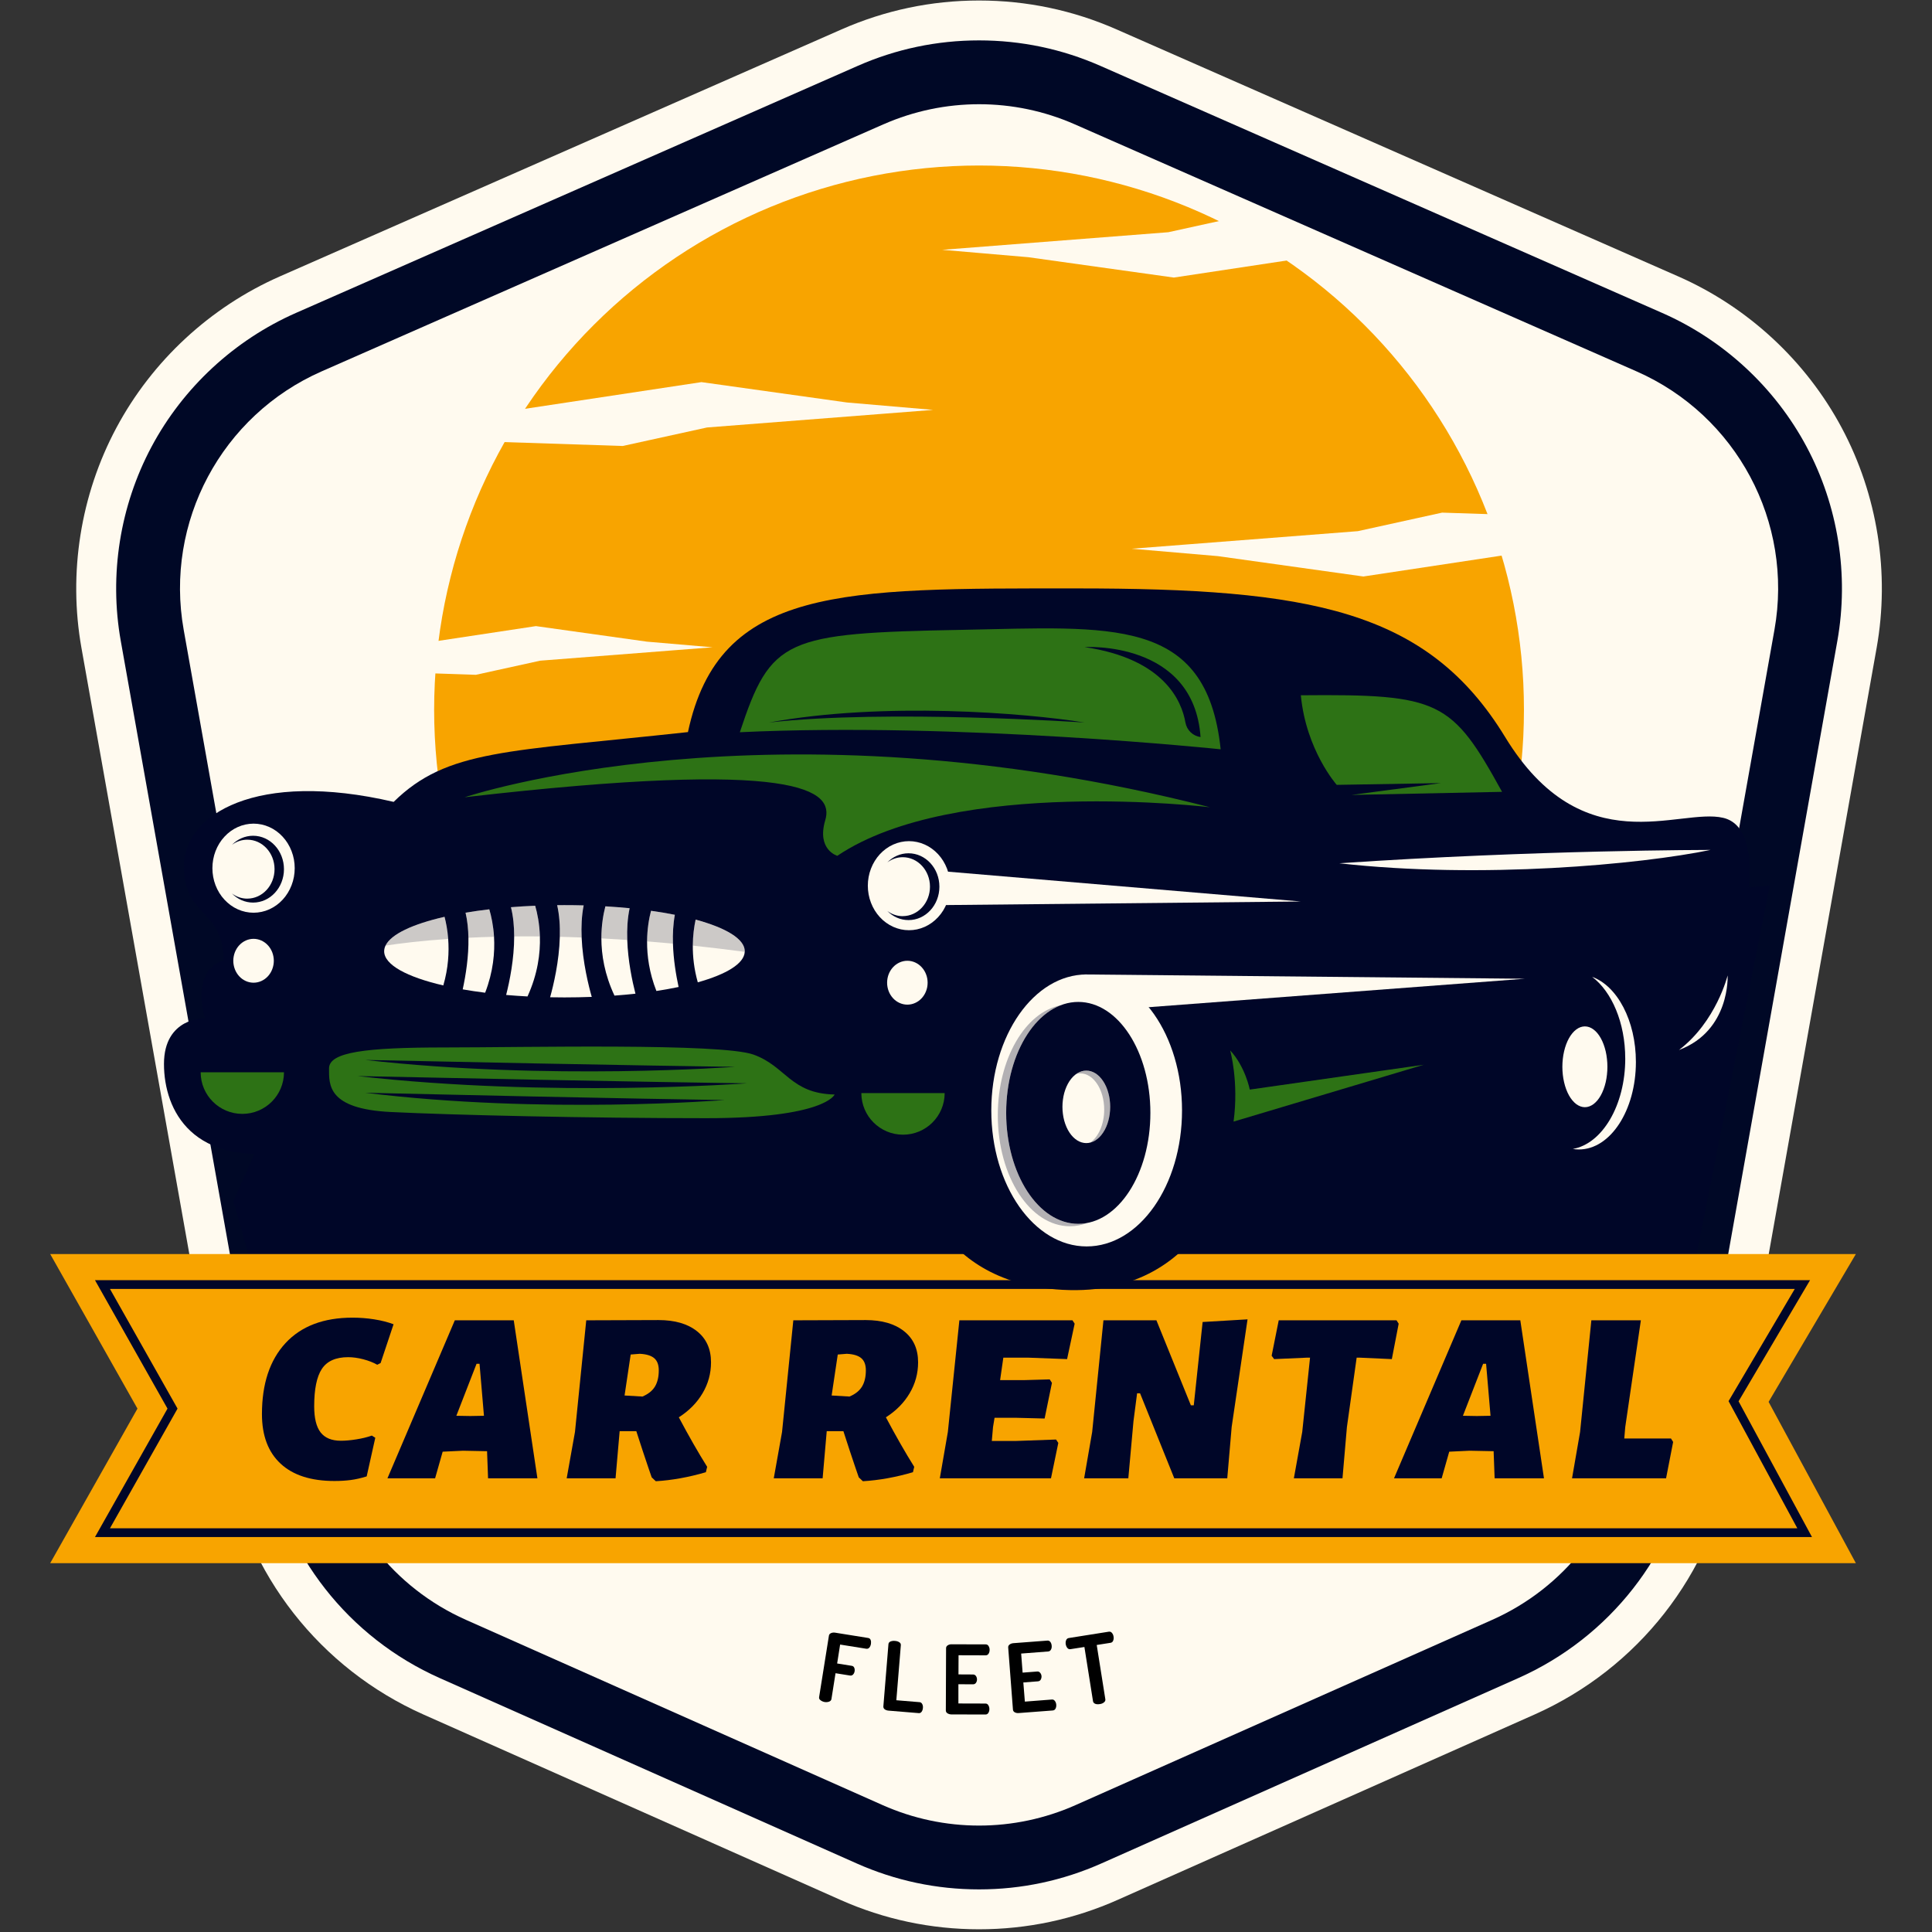<svg xmlns="http://www.w3.org/2000/svg" xmlns:xlink="http://www.w3.org/1999/xlink" width="500" zoomAndPan="magnify" viewBox="0 0 375 375" height="500" preserveAspectRatio="xMidYMid meet" version="1.0"><rect x="0" y="0" width="375" height="375" fill="#333333" stroke="none"/><defs><filter x="0%" y="0%" width="100%" height="100%" id="1f02411186"><feColorMatrix values="0 0 0 0 1 0 0 0 0 1 0 0 0 0 1 0 0 0 1 0" color-interpolation-filters="sRGB"/></filter><g/><clipPath id="1a5ddf6c76"><path d="M 14 0 L 365.27 0 L 365.27 374.574 L 14 374.574 Z M 14 0 " clip-rule="nonzero"/></clipPath><clipPath id="d8e517dbbb"><path d="M 9.742 243 L 361 243 L 361 304 L 9.742 304 Z M 9.742 243 " clip-rule="nonzero"/></clipPath><mask id="1638d2f471"><g filter="url(#1f02411186)"><rect x="-37.5" width="450" fill="#000000" y="-37.5" height="450" fill-opacity="0.3"/></g></mask><clipPath id="5a720d0878"><path d="M 0.559 0.602 L 7.762 0.602 L 7.762 15 L 0.559 15 Z M 0.559 0.602 " clip-rule="nonzero"/></clipPath><clipPath id="091b88b7e1"><rect x="0" width="8" y="0" height="16"/></clipPath><mask id="371c45f185"><g filter="url(#1f02411186)"><rect x="-37.5" width="450" fill="#000000" y="-37.5" height="450" fill-opacity="0.3"/></g></mask><clipPath id="19e2f067bd"><path d="M 0.441 1 L 18.441 1 L 18.441 44.078 L 0.441 44.078 Z M 0.441 1 " clip-rule="nonzero"/></clipPath><clipPath id="d0b8e2da11"><rect x="0" width="19" y="0" height="45"/></clipPath><mask id="8b993dbea8"><g filter="url(#1f02411186)"><rect x="-37.5" width="450" fill="#000000" y="-37.5" height="450" fill-opacity="0.2"/></g></mask><clipPath id="71918453c7"><path d="M 0.641 0.602 L 13 0.602 L 13 6.84 L 0.641 6.84 Z M 0.641 0.602 " clip-rule="nonzero"/></clipPath><clipPath id="958b902e6a"><rect x="0" width="14" y="0" height="7"/></clipPath><mask id="2f373498ce"><g filter="url(#1f02411186)"><rect x="-37.5" width="450" fill="#000000" y="-37.5" height="450" fill-opacity="0.2"/></g></mask><clipPath id="10bec1e030"><path d="M 0 0.16 L 6 0.16 L 6 6.398 L 0 6.398 Z M 0 0.16 " clip-rule="nonzero"/></clipPath><clipPath id="f5e6b13a40"><rect x="0" width="7" y="0" height="7"/></clipPath><mask id="e8cf83ae52"><g filter="url(#1f02411186)"><rect x="-37.5" width="450" fill="#000000" y="-37.5" height="450" fill-opacity="0.2"/></g></mask><clipPath id="723678802c"><path d="M 1 0.68 L 6.879 0.68 L 6.879 7 L 1 7 Z M 1 0.68 " clip-rule="nonzero"/></clipPath><clipPath id="e0754fff65"><rect x="0" width="7" y="0" height="8"/></clipPath><mask id="d369653390"><g filter="url(#1f02411186)"><rect x="-37.5" width="450" fill="#000000" y="-37.5" height="450" fill-opacity="0.2"/></g></mask><clipPath id="5514e9e8af"><path d="M 1 0.441 L 6.52 0.441 L 6.52 7 L 1 7 Z M 1 0.441 " clip-rule="nonzero"/></clipPath><clipPath id="00b764b569"><rect x="0" width="7" y="0" height="8"/></clipPath><mask id="12d80dcae7"><g filter="url(#1f02411186)"><rect x="-37.5" width="450" fill="#000000" y="-37.5" height="450" fill-opacity="0.2"/></g></mask><clipPath id="456a5675dd"><path d="M 0.398 0.68 L 6.398 0.68 L 6.398 7.641 L 0.398 7.641 Z M 0.398 0.68 " clip-rule="nonzero"/></clipPath><clipPath id="f407f94c5e"><rect x="0" width="7" y="0" height="8"/></clipPath><mask id="1e6bee0ec0"><g filter="url(#1f02411186)"><rect x="-37.5" width="450" fill="#000000" y="-37.5" height="450" fill-opacity="0.2"/></g></mask><clipPath id="6b0d930af0"><path d="M 0.281 0.398 L 6 0.398 L 6 7.602 L 0.281 7.602 Z M 0.281 0.398 " clip-rule="nonzero"/></clipPath><clipPath id="86e7b5f24f"><rect x="0" width="7" y="0" height="8"/></clipPath><mask id="0366b3c6ca"><g filter="url(#1f02411186)"><rect x="-37.5" width="450" fill="#000000" y="-37.5" height="450" fill-opacity="0.2"/></g></mask><clipPath id="780fad24e3"><path d="M 0.16 0.078 L 10.719 0.078 L 10.719 6.801 L 0.16 6.801 Z M 0.16 0.078 " clip-rule="nonzero"/></clipPath><clipPath id="d4a4b1c204"><rect x="0" width="11" y="0" height="7"/></clipPath></defs><g clip-path="url(#1a5ddf6c76)"><path fill="#fffaef" d="M 190.031 374.473 C 180.695 374.473 171.637 372.551 163.105 368.758 L 82.227 332.801 C 62.121 323.863 47.816 305.602 43.965 283.957 L 15.809 125.758 C 13.223 111.234 15.629 96.07 22.578 83.055 C 29.527 70.039 40.801 59.598 54.316 53.652 L 163.352 5.703 C 171.812 1.984 180.785 0.098 190.031 0.098 C 199.277 0.098 208.25 1.984 216.711 5.703 L 325.746 53.652 C 339.262 59.594 350.535 70.035 357.484 83.051 C 364.434 96.066 366.84 111.23 364.254 125.754 L 336.094 283.953 C 332.242 305.598 317.938 323.855 297.828 332.797 L 216.949 368.758 C 208.422 372.547 199.363 374.473 190.027 374.473 Z M 190.031 374.473 " fill-opacity="1" fill-rule="nonzero"/></g><path fill="#000826" d="M 190.031 366.73 C 181.789 366.73 173.789 365.035 166.262 361.684 L 85.383 325.727 C 67.629 317.836 55 301.711 51.598 282.602 L 23.441 124.402 C 21.156 111.578 23.285 98.188 29.422 86.695 C 35.559 75.207 45.512 65.988 57.445 60.738 L 166.477 12.789 C 173.945 9.504 181.871 7.84 190.035 7.84 C 198.199 7.84 206.121 9.504 213.594 12.789 L 322.625 60.738 C 334.559 65.984 344.512 75.203 350.648 86.695 C 356.785 98.184 358.91 111.574 356.629 124.398 L 328.469 282.598 C 325.066 301.707 312.438 317.828 294.684 325.723 L 213.805 361.68 C 206.273 365.027 198.277 366.73 190.035 366.73 Z M 190.031 366.73 " fill-opacity="1" fill-rule="nonzero"/><path fill="#fffaef" d="M 171.473 24.129 L 62.441 72.078 C 43 80.625 31.934 101.344 35.652 122.234 L 63.812 280.434 C 66.488 295.469 76.461 308.195 90.43 314.406 L 171.309 350.367 C 183.23 355.668 196.844 355.668 208.766 350.367 L 289.645 314.406 C 303.613 308.195 313.586 295.469 316.262 280.434 L 344.422 122.234 C 348.141 101.344 337.074 80.625 317.637 72.078 L 208.602 24.129 C 196.777 18.93 183.309 18.93 171.484 24.129 Z M 171.473 24.129 " fill-opacity="1" fill-rule="nonzero"/><path fill="#f8a400" d="M 295.797 137.77 C 295.797 139.496 295.754 141.227 295.672 142.953 C 295.586 144.68 295.457 146.402 295.289 148.125 C 295.117 149.844 294.906 151.559 294.652 153.27 C 294.398 154.98 294.102 156.684 293.766 158.379 C 293.426 160.074 293.047 161.762 292.629 163.438 C 292.207 165.113 291.746 166.781 291.242 168.434 C 290.742 170.09 290.199 171.73 289.613 173.359 C 289.031 174.984 288.41 176.598 287.746 178.195 C 287.086 179.793 286.383 181.375 285.645 182.938 C 284.902 184.5 284.125 186.043 283.309 187.566 C 282.492 189.094 281.641 190.598 280.75 192.078 C 279.859 193.562 278.934 195.023 277.973 196.461 C 277.012 197.898 276.016 199.312 274.984 200.699 C 273.953 202.09 272.887 203.449 271.789 204.789 C 270.691 206.125 269.562 207.434 268.398 208.715 C 267.238 209.996 266.043 211.246 264.82 212.469 C 263.594 213.691 262.344 214.883 261.059 216.043 C 259.777 217.207 258.469 218.336 257.129 219.43 C 255.789 220.527 254.426 221.59 253.035 222.621 C 251.645 223.652 250.23 224.645 248.793 225.605 C 247.352 226.566 245.891 227.492 244.406 228.379 C 242.922 229.27 241.414 230.121 239.891 230.938 C 238.363 231.75 236.816 232.527 235.254 233.27 C 233.688 234.008 232.105 234.707 230.508 235.367 C 228.906 236.031 227.293 236.652 225.664 237.234 C 224.035 237.816 222.391 238.359 220.734 238.863 C 219.078 239.363 217.41 239.824 215.73 240.246 C 214.051 240.664 212.363 241.043 210.664 241.379 C 208.969 241.719 207.262 242.012 205.551 242.266 C 203.84 242.52 202.121 242.734 200.398 242.902 C 198.676 243.07 196.949 243.199 195.223 243.285 C 193.492 243.367 191.762 243.41 190.031 243.41 C 188.301 243.41 186.57 243.367 184.844 243.285 C 183.113 243.199 181.387 243.07 179.664 242.902 C 177.941 242.734 176.227 242.52 174.512 242.266 C 172.801 242.012 171.098 241.719 169.398 241.379 C 167.699 241.043 166.012 240.664 164.332 240.246 C 162.652 239.824 160.984 239.363 159.328 238.863 C 157.672 238.359 156.031 237.816 154.402 237.234 C 152.77 236.652 151.156 236.031 149.559 235.367 C 147.957 234.707 146.375 234.008 144.812 233.27 C 143.246 232.527 141.699 231.75 140.176 230.938 C 138.648 230.121 137.141 229.27 135.656 228.379 C 134.172 227.492 132.711 226.566 131.273 225.605 C 129.832 224.645 128.418 223.652 127.027 222.621 C 125.637 221.59 124.273 220.527 122.934 219.43 C 121.598 218.336 120.285 217.207 119.004 216.043 C 117.723 214.883 116.469 213.691 115.246 212.469 C 114.02 211.246 112.828 209.996 111.664 208.715 C 110.504 207.434 109.371 206.125 108.273 204.789 C 107.176 203.449 106.113 202.09 105.082 200.699 C 104.051 199.312 103.055 197.898 102.09 196.461 C 101.129 195.023 100.203 193.562 99.312 192.078 C 98.426 190.598 97.57 189.094 96.754 187.566 C 95.938 186.043 95.16 184.5 94.422 182.938 C 93.68 181.375 92.98 179.793 92.316 178.195 C 91.656 176.598 91.031 174.984 90.449 173.359 C 89.867 171.73 89.324 170.09 88.82 168.434 C 88.316 166.781 87.855 165.113 87.438 163.438 C 87.016 161.762 86.637 160.074 86.297 158.379 C 85.961 156.684 85.664 154.98 85.41 153.27 C 85.156 151.559 84.945 149.844 84.777 148.125 C 84.605 146.402 84.48 144.68 84.395 142.953 C 84.309 141.227 84.266 139.496 84.266 137.77 C 84.266 136.039 84.309 134.312 84.395 132.586 C 84.48 130.859 84.605 129.133 84.777 127.414 C 84.945 125.691 85.156 123.977 85.41 122.27 C 85.664 120.559 85.961 118.855 86.297 117.16 C 86.637 115.465 87.016 113.777 87.438 112.102 C 87.855 110.422 88.316 108.758 88.82 107.102 C 89.324 105.449 89.867 103.809 90.449 102.18 C 91.031 100.551 91.656 98.938 92.316 97.34 C 92.98 95.742 93.68 94.164 94.422 92.602 C 95.16 91.039 95.938 89.492 96.754 87.969 C 97.57 86.445 98.426 84.941 99.312 83.457 C 100.203 81.977 101.129 80.516 102.09 79.078 C 103.055 77.641 104.051 76.227 105.082 74.836 C 106.113 73.449 107.176 72.086 108.273 70.75 C 109.371 69.414 110.504 68.105 111.664 66.824 C 112.828 65.543 114.02 64.289 115.246 63.07 C 116.469 61.848 117.723 60.652 119.004 59.492 C 120.285 58.332 121.598 57.203 122.934 56.105 C 124.273 55.008 125.637 53.945 127.027 52.918 C 128.418 51.887 129.832 50.891 131.273 49.93 C 132.711 48.969 134.172 48.047 135.656 47.156 C 137.141 46.266 138.648 45.414 140.176 44.602 C 141.699 43.785 143.246 43.008 144.812 42.27 C 146.375 41.531 147.957 40.828 149.559 40.168 C 151.156 39.508 152.77 38.883 154.402 38.301 C 156.031 37.719 157.672 37.176 159.328 36.676 C 160.984 36.172 162.652 35.711 164.332 35.293 C 166.012 34.871 167.699 34.492 169.398 34.156 C 171.098 33.82 172.801 33.523 174.512 33.27 C 176.227 33.016 177.941 32.805 179.664 32.637 C 181.387 32.465 183.113 32.34 184.844 32.254 C 186.57 32.168 188.301 32.125 190.031 32.125 C 191.762 32.125 193.492 32.168 195.223 32.254 C 196.949 32.34 198.676 32.465 200.398 32.637 C 202.121 32.805 203.84 33.016 205.551 33.27 C 207.262 33.523 208.969 33.82 210.664 34.156 C 212.363 34.492 214.051 34.871 215.73 35.293 C 217.41 35.711 219.078 36.172 220.734 36.676 C 222.391 37.176 224.035 37.719 225.664 38.301 C 227.293 38.883 228.906 39.508 230.508 40.168 C 232.105 40.828 233.688 41.531 235.254 42.27 C 236.816 43.008 238.363 43.785 239.891 44.602 C 241.414 45.414 242.922 46.266 244.406 47.156 C 245.891 48.047 247.352 48.969 248.793 49.93 C 250.23 50.891 251.645 51.887 253.035 52.918 C 254.426 53.945 255.789 55.008 257.129 56.105 C 258.469 57.203 259.777 58.332 261.059 59.492 C 262.344 60.652 263.594 61.848 264.82 63.07 C 266.043 64.289 267.238 65.543 268.398 66.824 C 269.562 68.105 270.691 69.414 271.789 70.75 C 272.887 72.086 273.953 73.449 274.984 74.836 C 276.016 76.227 277.012 77.641 277.973 79.078 C 278.934 80.516 279.859 81.977 280.75 83.457 C 281.641 84.941 282.492 86.445 283.309 87.969 C 284.125 89.492 284.902 91.039 285.645 92.602 C 286.383 94.164 287.086 95.742 287.746 97.34 C 288.41 98.938 289.031 100.551 289.613 102.18 C 290.199 103.809 290.742 105.449 291.242 107.102 C 291.746 108.758 292.207 110.422 292.629 112.102 C 293.047 113.777 293.426 115.465 293.766 117.16 C 294.102 118.855 294.398 120.559 294.652 122.27 C 294.906 123.977 295.117 125.691 295.289 127.414 C 295.457 129.133 295.586 130.859 295.672 132.586 C 295.754 134.312 295.797 136.039 295.797 137.77 Z M 295.797 137.77 " fill-opacity="1" fill-rule="nonzero"/><path fill="#fffaef" d="M 95.137 80.371 L 136.152 74.168 L 164.395 78.121 L 181.121 79.559 L 137.234 82.973 L 120.867 86.566 L 88.133 85.488 Z M 95.137 80.371 " fill-opacity="1" fill-rule="nonzero"/><path fill="#fffaef" d="M 72.75 126.258 L 104.023 121.527 L 125.555 124.543 L 138.309 125.637 L 104.844 128.238 L 92.367 130.98 L 67.41 130.16 Z M 72.75 126.258 " fill-opacity="1" fill-rule="nonzero"/><path fill="#fffaef" d="M 305.645 105.699 L 264.629 111.898 L 236.391 107.945 L 219.664 106.508 L 263.547 103.098 L 279.914 99.5 L 312.652 100.582 Z M 305.645 105.699 " fill-opacity="1" fill-rule="nonzero"/><path fill="#fffaef" d="M 258.898 49.184 L 227.844 53.875 L 199.605 49.926 L 182.879 48.488 L 226.762 45.074 L 243.129 41.48 Z M 258.898 49.184 " fill-opacity="1" fill-rule="nonzero"/><path fill="#fffaef" d="M 79 174.027 C 79 174.027 103.289 163.414 141.996 174.027 C 119.988 165.121 94.848 165.309 79 174.027 Z M 79 174.027 " fill-opacity="1" fill-rule="nonzero"/><path fill="#000628" d="M 61.648 196.566 L 45.281 233.16 L 55.121 267.551 L 325.883 260.75 L 343.504 171.91 Z M 61.648 196.566 " fill-opacity="1" fill-rule="nonzero"/><g clip-path="url(#d8e517dbbb)"><path fill="#f8a400" d="M 360.223 303.41 L 9.742 303.41 L 26.68 273.41 L 9.742 243.41 L 360.223 243.41 L 343.285 272.102 Z M 360.223 303.41 " fill-opacity="1" fill-rule="nonzero"/></g><path fill="#000628" d="M 351.703 298.336 L 18.438 298.336 L 32.512 273.41 L 18.438 248.484 L 351.328 248.484 L 337.453 271.992 Z M 21.34 296.645 L 348.863 296.645 L 335.512 271.957 L 348.367 250.176 L 21.34 250.176 L 34.461 273.41 Z M 21.34 296.645 " fill-opacity="1" fill-rule="nonzero"/><path fill="#000628" d="M 321.984 206.816 C 323.051 208.609 325.301 209.309 327.145 208.328 C 332.48 205.488 341.039 198.539 338.973 183.715 L 338.258 179.535 C 338.258 179.535 343.051 160.781 334.48 158.742 C 325.91 156.703 307.238 167.812 292.137 143.047 C 277.035 118.281 254.156 114.211 208.84 114.211 C 163.523 114.211 139.594 113.73 133.531 142.098 C 98.43 145.926 86.781 145.445 76.41 155.645 C 49.766 149.43 35.703 158.086 35.703 168.109 C 35.703 178.129 43.387 176.414 43.387 186.434 C 36.879 188.418 39.77 197.625 39.77 197.625 C 39.77 197.625 31.828 197.422 31.828 206.516 C 31.828 215.613 37.473 226.566 56.324 223.426 C 58.188 234.25 64.699 238.816 84.008 238.004 C 102.551 237.227 107.477 226.211 107.477 226.211 L 177.559 226.477 C 177.559 226.477 180.047 248.93 206.211 250.352 C 235.633 251.957 239.812 222.902 239.812 222.902 L 291.691 214.324 C 291.691 214.324 293.984 226.348 304.926 226.113 C 316.609 225.871 319.953 212.895 319.836 204.434 C 320.797 205.133 321.484 205.98 321.977 206.805 Z M 321.984 206.816 " fill-opacity="1" fill-rule="nonzero"/><path fill="#fffaef" d="M 215.484 214.836 C 215.484 215.301 215.453 215.758 215.395 216.211 C 215.336 216.664 215.246 217.102 215.129 217.531 C 215.016 217.957 214.871 218.363 214.703 218.746 C 214.535 219.133 214.34 219.488 214.125 219.812 C 213.91 220.141 213.676 220.434 213.426 220.688 C 213.172 220.945 212.906 221.16 212.625 221.34 C 212.344 221.516 212.055 221.648 211.754 221.738 C 211.457 221.828 211.156 221.875 210.852 221.875 C 210.547 221.875 210.246 221.828 209.945 221.738 C 209.648 221.648 209.359 221.516 209.078 221.34 C 208.797 221.16 208.531 220.945 208.277 220.688 C 208.023 220.434 207.789 220.141 207.574 219.812 C 207.359 219.488 207.168 219.133 207 218.746 C 206.832 218.363 206.688 217.957 206.57 217.531 C 206.453 217.102 206.367 216.664 206.309 216.211 C 206.25 215.758 206.219 215.301 206.219 214.836 C 206.219 214.375 206.25 213.918 206.309 213.465 C 206.367 213.012 206.453 212.57 206.57 212.145 C 206.688 211.715 206.832 211.312 207 210.926 C 207.168 210.543 207.359 210.188 207.574 209.859 C 207.789 209.535 208.023 209.242 208.277 208.984 C 208.531 208.727 208.797 208.512 209.078 208.336 C 209.359 208.156 209.648 208.023 209.945 207.934 C 210.246 207.844 210.547 207.801 210.852 207.801 C 211.156 207.801 211.457 207.844 211.754 207.934 C 212.055 208.023 212.344 208.156 212.625 208.336 C 212.906 208.512 213.172 208.727 213.426 208.984 C 213.676 209.242 213.91 209.535 214.125 209.859 C 214.34 210.188 214.535 210.543 214.703 210.926 C 214.871 211.312 215.016 211.715 215.129 212.145 C 215.246 212.57 215.336 213.012 215.395 213.465 C 215.453 213.918 215.484 214.375 215.484 214.836 Z M 215.484 214.836 " fill-opacity="1" fill-rule="nonzero"/><g mask="url(#1638d2f471)"><g transform="matrix(1, 0, 0, 1, 208, 207)"><g clip-path="url(#091b88b7e1)"><g clip-path="url(#5a720d0878)"><path fill="#000628" d="M 2.852 0.801 C 2.16 0.801 1.508 1.031 0.918 1.441 C 1.168 1.379 1.426 1.344 1.691 1.344 C 4.25 1.344 6.324 4.492 6.324 8.383 C 6.324 11.219 5.215 13.66 3.625 14.777 C 5.816 14.219 7.484 11.324 7.484 7.84 C 7.484 3.953 5.41 0.801 2.855 0.801 Z M 2.852 0.801 " fill-opacity="1" fill-rule="nonzero"/></g></g></g></g><path fill="#fffaef" d="M 192.41 215.535 C 192.41 230.113 200.695 241.93 210.918 241.93 C 221.141 241.93 229.43 230.113 229.43 215.535 C 229.43 200.957 221.145 189.141 210.918 189.141 C 200.695 189.141 192.41 200.957 192.41 215.535 Z M 195.297 216.008 C 195.297 204.109 201.562 194.473 209.293 194.473 C 217.023 194.473 223.289 204.113 223.289 216.008 C 223.289 227.902 217.023 237.543 209.293 237.543 C 201.562 237.543 195.297 227.898 195.297 216.008 Z M 195.297 216.008 " fill-opacity="1" fill-rule="nonzero"/><g mask="url(#371c45f185)"><g transform="matrix(1, 0, 0, 1, 193, 194)"><g clip-path="url(#d0b8e2da11)"><g clip-path="url(#19e2f067bd)"><path fill="#000628" d="M 12.859 1.125 C 5.984 2.488 0.672 11.527 0.672 22.477 C 0.672 34.375 6.938 44.016 14.668 44.016 C 15.852 44.016 17 43.785 18.098 43.359 C 17.508 43.477 16.906 43.547 16.293 43.547 C 8.562 43.547 2.297 33.902 2.297 22.008 C 2.297 11.938 6.789 3.48 12.859 1.129 Z M 12.859 1.125 " fill-opacity="1" fill-rule="nonzero"/></g></g></g></g><path fill="#2d7215" d="M 238.77 203.871 C 238.77 203.871 240.484 209.918 239.434 217.703 L 276.34 206.668 L 242.582 211.488 C 242.582 211.488 241.715 207.039 238.77 203.875 Z M 238.77 203.871 " fill-opacity="1" fill-rule="nonzero"/><path fill="#fffaef" d="M 180.051 190.742 C 180.051 191.023 180.023 191.301 179.977 191.574 C 179.926 191.848 179.852 192.113 179.75 192.371 C 179.652 192.629 179.531 192.875 179.387 193.109 C 179.242 193.34 179.082 193.555 178.898 193.754 C 178.715 193.953 178.516 194.129 178.301 194.285 C 178.086 194.438 177.859 194.57 177.621 194.676 C 177.383 194.785 177.137 194.863 176.887 194.918 C 176.633 194.973 176.375 195 176.117 195 C 175.859 195 175.605 194.973 175.352 194.918 C 175.098 194.863 174.852 194.785 174.613 194.676 C 174.375 194.57 174.148 194.438 173.934 194.285 C 173.719 194.129 173.52 193.953 173.336 193.754 C 173.156 193.555 172.992 193.34 172.848 193.109 C 172.703 192.875 172.582 192.629 172.484 192.371 C 172.387 192.113 172.312 191.848 172.262 191.574 C 172.211 191.301 172.188 191.023 172.188 190.742 C 172.188 190.465 172.211 190.188 172.262 189.914 C 172.312 189.637 172.387 189.371 172.484 189.113 C 172.582 188.855 172.703 188.609 172.848 188.379 C 172.992 188.145 173.156 187.93 173.336 187.734 C 173.52 187.535 173.719 187.359 173.934 187.203 C 174.148 187.047 174.375 186.918 174.613 186.809 C 174.852 186.703 175.098 186.621 175.352 186.566 C 175.605 186.512 175.859 186.484 176.117 186.484 C 176.375 186.484 176.633 186.512 176.887 186.566 C 177.137 186.621 177.383 186.703 177.621 186.809 C 177.859 186.918 178.086 187.047 178.301 187.203 C 178.516 187.359 178.715 187.535 178.898 187.734 C 179.082 187.93 179.242 188.145 179.387 188.379 C 179.531 188.609 179.652 188.855 179.75 189.113 C 179.852 189.371 179.926 189.637 179.977 189.914 C 180.023 190.188 180.051 190.465 180.051 190.742 Z M 180.051 190.742 " fill-opacity="1" fill-rule="nonzero"/><path fill="#fffaef" d="M 53.148 186.484 C 53.148 186.766 53.121 187.043 53.07 187.316 C 53.02 187.59 52.945 187.855 52.848 188.113 C 52.75 188.375 52.629 188.617 52.484 188.852 C 52.34 189.082 52.18 189.297 51.996 189.496 C 51.812 189.695 51.613 189.871 51.398 190.027 C 51.184 190.18 50.957 190.312 50.719 190.418 C 50.48 190.527 50.234 190.605 49.98 190.66 C 49.73 190.715 49.473 190.742 49.215 190.742 C 48.957 190.742 48.699 190.715 48.449 190.66 C 48.195 190.605 47.949 190.527 47.711 190.418 C 47.473 190.312 47.246 190.18 47.031 190.027 C 46.816 189.871 46.617 189.695 46.434 189.496 C 46.25 189.297 46.09 189.082 45.945 188.852 C 45.801 188.617 45.68 188.375 45.582 188.113 C 45.484 187.855 45.41 187.59 45.359 187.316 C 45.309 187.043 45.281 186.766 45.281 186.484 C 45.281 186.207 45.309 185.93 45.359 185.656 C 45.41 185.379 45.484 185.113 45.582 184.855 C 45.68 184.598 45.801 184.352 45.945 184.121 C 46.09 183.887 46.25 183.672 46.434 183.477 C 46.617 183.277 46.816 183.102 47.031 182.945 C 47.246 182.789 47.473 182.66 47.711 182.551 C 47.949 182.445 48.195 182.363 48.449 182.309 C 48.699 182.254 48.957 182.227 49.215 182.227 C 49.473 182.227 49.73 182.254 49.98 182.309 C 50.234 182.363 50.48 182.445 50.719 182.551 C 50.957 182.66 51.184 182.789 51.398 182.945 C 51.613 183.102 51.812 183.277 51.996 183.477 C 52.18 183.672 52.34 183.887 52.484 184.121 C 52.629 184.352 52.75 184.598 52.848 184.855 C 52.945 185.113 53.02 185.379 53.07 185.656 C 53.121 185.93 53.148 186.207 53.148 186.484 Z M 53.148 186.484 " fill-opacity="1" fill-rule="nonzero"/><path fill="#fffaef" d="M 184.422 171.91 C 184.422 172.48 184.371 173.039 184.27 173.598 C 184.168 174.156 184.016 174.695 183.816 175.219 C 183.613 175.742 183.367 176.242 183.078 176.715 C 182.785 177.188 182.453 177.621 182.082 178.023 C 181.711 178.426 181.309 178.785 180.871 179.098 C 180.438 179.414 179.977 179.68 179.492 179.898 C 179.008 180.113 178.508 180.277 177.992 180.391 C 177.477 180.5 176.957 180.555 176.434 180.555 C 175.91 180.555 175.391 180.5 174.875 180.391 C 174.359 180.277 173.863 180.113 173.375 179.898 C 172.891 179.68 172.434 179.414 171.996 179.098 C 171.559 178.785 171.156 178.426 170.785 178.023 C 170.414 177.621 170.082 177.188 169.793 176.715 C 169.5 176.242 169.254 175.742 169.055 175.219 C 168.852 174.695 168.699 174.156 168.598 173.598 C 168.496 173.039 168.445 172.48 168.445 171.91 C 168.445 171.344 168.496 170.781 168.598 170.223 C 168.699 169.668 168.852 169.129 169.055 168.602 C 169.254 168.078 169.5 167.582 169.793 167.109 C 170.082 166.637 170.414 166.199 170.785 165.797 C 171.156 165.398 171.559 165.039 171.996 164.723 C 172.434 164.406 172.891 164.141 173.375 163.926 C 173.863 163.707 174.359 163.543 174.875 163.434 C 175.391 163.32 175.91 163.266 176.434 163.266 C 176.957 163.266 177.477 163.32 177.992 163.434 C 178.508 163.543 179.008 163.707 179.492 163.926 C 179.977 164.141 180.438 164.406 180.871 164.723 C 181.309 165.039 181.711 165.398 182.082 165.797 C 182.453 166.199 182.785 166.637 183.078 167.109 C 183.367 167.582 183.613 168.078 183.816 168.602 C 184.016 169.129 184.168 169.668 184.27 170.223 C 184.371 170.781 184.422 171.344 184.422 171.91 Z M 184.422 171.91 " fill-opacity="1" fill-rule="nonzero"/><path fill="#000628" d="M 175.223 177.82 C 178.141 177.82 180.508 175.262 180.508 172.102 C 180.508 168.945 178.141 166.383 175.223 166.383 C 174.109 166.383 173.082 166.758 172.23 167.391 C 173.305 166.293 174.75 165.621 176.344 165.621 C 179.652 165.621 182.336 168.523 182.336 172.105 C 182.336 175.688 179.656 178.59 176.344 178.59 C 174.75 178.59 173.305 177.918 172.23 176.82 C 173.082 177.453 174.109 177.828 175.223 177.828 Z M 175.223 177.82 " fill-opacity="1" fill-rule="nonzero"/><path fill="#fffaef" d="M 57.203 168.512 C 57.203 169.082 57.152 169.645 57.051 170.199 C 56.949 170.758 56.797 171.297 56.594 171.82 C 56.395 172.348 56.148 172.844 55.855 173.316 C 55.566 173.789 55.234 174.227 54.863 174.625 C 54.492 175.027 54.09 175.387 53.652 175.703 C 53.219 176.016 52.758 176.281 52.273 176.5 C 51.789 176.719 51.289 176.883 50.773 176.992 C 50.258 177.102 49.738 177.16 49.215 177.16 C 48.691 177.16 48.172 177.102 47.656 176.992 C 47.141 176.883 46.641 176.719 46.156 176.5 C 45.672 176.281 45.211 176.016 44.777 175.703 C 44.34 175.387 43.938 175.027 43.566 174.625 C 43.195 174.227 42.863 173.789 42.57 173.316 C 42.281 172.844 42.035 172.348 41.832 171.82 C 41.633 171.297 41.48 170.758 41.379 170.199 C 41.277 169.645 41.227 169.082 41.227 168.512 C 41.227 167.945 41.277 167.383 41.379 166.828 C 41.48 166.27 41.633 165.73 41.832 165.207 C 42.035 164.68 42.281 164.184 42.57 163.711 C 42.863 163.238 43.195 162.801 43.566 162.402 C 43.938 162 44.34 161.641 44.777 161.324 C 45.211 161.012 45.672 160.742 46.156 160.527 C 46.641 160.309 47.141 160.145 47.656 160.035 C 48.172 159.926 48.691 159.867 49.215 159.867 C 49.738 159.867 50.258 159.926 50.773 160.035 C 51.289 160.145 51.789 160.309 52.273 160.527 C 52.758 160.742 53.219 161.012 53.652 161.324 C 54.09 161.641 54.492 162 54.863 162.402 C 55.234 162.801 55.566 163.238 55.855 163.711 C 56.148 164.184 56.395 164.68 56.594 165.207 C 56.797 165.73 56.949 166.27 57.051 166.828 C 57.152 167.383 57.203 167.945 57.203 168.512 Z M 57.203 168.512 " fill-opacity="1" fill-rule="nonzero"/><path fill="#000628" d="M 48.004 174.422 C 50.922 174.422 53.289 171.859 53.289 168.703 C 53.289 165.543 50.922 162.984 48.004 162.984 C 46.891 162.984 45.859 163.355 45.012 163.992 C 46.086 162.895 47.531 162.219 49.125 162.219 C 52.434 162.219 55.117 165.125 55.117 168.707 C 55.117 172.285 52.438 175.191 49.125 175.191 C 47.531 175.191 46.086 174.516 45.012 173.418 C 45.859 174.055 46.891 174.426 48.004 174.426 Z M 48.004 174.422 " fill-opacity="1" fill-rule="nonzero"/><path fill="#fffaef" d="M 311.996 207.062 C 311.996 207.578 311.969 208.086 311.91 208.594 C 311.855 209.098 311.773 209.59 311.664 210.062 C 311.551 210.539 311.418 210.992 311.258 211.418 C 311.098 211.848 310.918 212.242 310.715 212.609 C 310.512 212.973 310.293 213.297 310.055 213.582 C 309.812 213.867 309.562 214.109 309.297 214.309 C 309.031 214.504 308.758 214.652 308.477 214.754 C 308.195 214.855 307.914 214.906 307.625 214.906 C 307.34 214.906 307.055 214.855 306.773 214.754 C 306.492 214.652 306.219 214.504 305.953 214.309 C 305.688 214.109 305.438 213.867 305.199 213.582 C 304.961 213.297 304.738 212.973 304.535 212.609 C 304.332 212.242 304.152 211.848 303.992 211.418 C 303.832 210.992 303.699 210.539 303.59 210.062 C 303.477 209.59 303.395 209.098 303.34 208.594 C 303.285 208.086 303.254 207.578 303.254 207.062 C 303.254 206.547 303.285 206.039 303.34 205.535 C 303.395 205.027 303.477 204.539 303.59 204.062 C 303.699 203.586 303.832 203.137 303.992 202.707 C 304.152 202.277 304.332 201.883 304.535 201.52 C 304.738 201.156 304.961 200.828 305.199 200.543 C 305.438 200.258 305.688 200.016 305.953 199.82 C 306.219 199.621 306.492 199.473 306.773 199.371 C 307.055 199.273 307.34 199.223 307.625 199.223 C 307.914 199.223 308.195 199.273 308.477 199.371 C 308.758 199.473 309.031 199.621 309.297 199.82 C 309.562 200.016 309.816 200.258 310.055 200.543 C 310.293 200.828 310.512 201.156 310.715 201.52 C 310.918 201.883 311.098 202.277 311.258 202.707 C 311.418 203.137 311.551 203.586 311.664 204.062 C 311.773 204.539 311.855 205.027 311.91 205.535 C 311.969 206.039 311.996 206.547 311.996 207.062 Z M 311.996 207.062 " fill-opacity="1" fill-rule="nonzero"/><path fill="#fffaef" d="M 315.457 205.457 C 315.457 198.5 312.84 192.484 309.035 189.605 C 313.902 191.379 317.527 198.102 317.527 206.129 C 317.527 215.504 312.578 223.109 306.473 223.109 C 306.07 223.109 305.668 223.074 305.277 223.012 C 311.008 222.008 315.461 214.535 315.461 205.461 Z M 315.457 205.457 " fill-opacity="1" fill-rule="nonzero"/><path fill="#2d7215" d="M 161.996 212.449 C 161.996 212.449 160.199 217.039 137.082 217.039 C 113.965 217.039 88.18 216.441 75.855 215.84 C 63.531 215.238 63.867 210.531 63.867 207.375 C 63.867 204.211 70.918 203.309 86.371 203.309 C 101.828 203.309 139.926 202.43 146.258 204.699 C 152.59 206.969 153.379 212.25 161.996 212.445 Z M 161.996 212.449 " fill-opacity="1" fill-rule="nonzero"/><path fill="#2d7215" d="M 183.359 212.168 C 183.359 216.629 179.738 220.242 175.273 220.242 C 170.809 220.242 167.188 216.629 167.188 212.168 L 183.363 212.168 Z M 183.359 212.168 " fill-opacity="1" fill-rule="nonzero"/><path fill="#2d7215" d="M 55.121 208.129 C 55.121 212.59 51.5 216.203 47.035 216.203 C 42.57 216.203 38.949 212.59 38.949 208.129 Z M 55.121 208.129 " fill-opacity="1" fill-rule="nonzero"/><path fill="#2d7215" d="M 234.84 156.684 C 234.84 156.684 185.387 150.707 162.52 166.113 C 162.52 166.113 158.477 164.945 160.18 159.207 C 161.883 153.473 155.605 147.203 90.188 154.746 C 90.188 154.746 149.309 134.82 234.844 156.684 Z M 234.84 156.684 " fill-opacity="1" fill-rule="nonzero"/><path fill="#2d7215" d="M 236.93 145.438 C 236.93 145.438 186.121 140.113 143.602 142.125 C 149.641 123.906 152.297 122.902 186.594 122.254 C 215.723 121.703 234.203 119.531 236.93 145.438 Z M 236.93 145.438 " fill-opacity="1" fill-rule="nonzero"/><path fill="#000628" d="M 233.027 143.055 L 232.992 143.051 C 231.516 142.848 230.348 141.703 230.09 140.234 C 229.367 136.078 225.961 127.867 210.516 125.598 C 210.516 125.598 231.699 124.234 233.027 143.055 Z M 233.027 143.055 " fill-opacity="1" fill-rule="nonzero"/><path fill="#2d7215" d="M 291.555 153.695 L 262.344 154.293 L 279.664 152 L 259.457 152.34 C 259.457 152.34 253.512 145.641 252.492 134.953 C 279.496 134.699 281.789 135.973 291.551 153.699 Z M 291.555 153.695 " fill-opacity="1" fill-rule="nonzero"/><path fill="#fffaef" d="M 252.496 174.98 L 182.34 175.684 L 182.902 169.098 Z M 252.496 174.98 " fill-opacity="1" fill-rule="nonzero"/><path fill="#fffaef" d="M 86.047 191.273 C 78.992 189.637 74.566 187.273 74.566 184.641 C 74.566 184.27 74.656 183.902 74.828 183.543 C 75.883 181.328 80.102 179.363 86.285 177.953 C 86.586 179.102 86.867 180.555 86.992 182.246 C 87.184 184.793 87.031 187.883 86.047 191.27 Z M 86.047 191.273 " fill-opacity="1" fill-rule="nonzero"/><path fill="#fffaef" d="M 94.168 192.688 C 92.652 192.496 91.195 192.277 89.812 192.035 C 90.41 189.273 90.992 185.621 90.922 182.016 C 90.891 180.352 90.727 178.699 90.363 177.148 C 91.828 176.902 93.367 176.684 94.973 176.496 C 95.355 177.801 95.758 179.629 95.891 181.828 C 96.07 184.855 95.746 188.598 94.168 192.684 Z M 94.168 192.688 " fill-opacity="1" fill-rule="nonzero"/><path fill="#fffaef" d="M 102.391 193.41 C 100.977 193.336 99.59 193.234 98.242 193.121 C 98.93 190.418 99.805 186.094 99.801 181.762 C 99.801 179.824 99.625 177.883 99.176 176.086 C 100.699 175.961 102.27 175.867 103.879 175.801 C 104.293 177.242 104.719 179.293 104.793 181.758 C 104.895 185.035 104.375 189.062 102.391 193.406 Z M 102.391 193.41 " fill-opacity="1" fill-rule="nonzero"/><path fill="#fffaef" d="M 123.34 192.875 C 122.023 193.02 120.664 193.145 119.27 193.246 C 117.344 189.148 116.734 185.332 116.727 182.137 C 116.723 179.613 117.098 177.484 117.504 175.914 C 119.117 176.012 120.688 176.137 122.211 176.285 C 121.793 178.25 121.68 180.363 121.75 182.441 C 121.883 186.488 122.711 190.41 123.34 192.871 Z M 123.34 192.875 " fill-opacity="1" fill-rule="nonzero"/><path fill="#fffaef" d="M 114.859 193.496 C 113.129 193.562 111.359 193.598 109.559 193.598 C 108.625 193.598 107.695 193.59 106.777 193.57 C 107.422 191.25 108.539 186.613 108.66 181.828 C 108.715 179.754 108.586 177.645 108.145 175.691 C 108.617 175.688 109.086 175.684 109.559 175.684 C 110.82 175.684 112.062 175.699 113.289 175.734 C 112.895 177.734 112.805 179.871 112.895 181.965 C 113.102 186.809 114.262 191.41 114.859 193.496 Z M 114.859 193.496 " fill-opacity="1" fill-rule="nonzero"/><path fill="#fffaef" d="M 131.715 191.574 C 130.359 191.859 128.918 192.117 127.406 192.348 C 126.016 188.805 125.578 185.516 125.598 182.723 C 125.613 180.328 125.969 178.293 126.363 176.781 C 127.988 177.008 129.535 177.27 130.988 177.559 C 130.656 179.363 130.559 181.273 130.621 183.16 C 130.711 186.227 131.207 189.219 131.715 191.574 Z M 131.715 191.574 " fill-opacity="1" fill-rule="nonzero"/><path fill="#fffaef" d="M 144.555 184.641 C 144.555 184.676 144.555 184.711 144.551 184.75 C 144.445 187.031 141.012 189.102 135.441 190.668 C 134.707 188.078 134.457 185.672 134.473 183.543 C 134.484 181.59 134.723 179.879 135.02 178.492 C 140.934 180.098 144.559 182.258 144.559 184.637 Z M 144.555 184.641 " fill-opacity="1" fill-rule="nonzero"/><path fill="#fffaef" d="M 332.02 164.969 C 332.02 164.969 297.934 164.969 259.957 167.562 C 287.535 170.668 318.48 167.773 332.02 164.969 Z M 332.02 164.969 " fill-opacity="1" fill-rule="nonzero"/><path fill="#fffaef" d="M 335.332 189.332 C 335.332 189.332 335.883 200.066 325.883 203.805 C 333.125 198.297 335.332 189.332 335.332 189.332 Z M 335.332 189.332 " fill-opacity="1" fill-rule="nonzero"/><path fill="#fffaef" d="M 295.953 189.973 L 210.488 189.141 L 219.477 195.758 Z M 295.953 189.973 " fill-opacity="1" fill-rule="nonzero"/><g mask="url(#8b993dbea8)"><g transform="matrix(1, 0, 0, 1, 74, 177)"><g clip-path="url(#958b902e6a)"><g clip-path="url(#71918453c7)"><path fill="#000628" d="M 12.281 0.953 C 12.582 2.102 12.863 3.555 12.992 5.246 C 7.777 5.602 3.719 6.098 0.824 6.543 C 1.879 4.328 6.098 2.363 12.281 0.953 Z M 12.281 0.953 " fill-opacity="1" fill-rule="nonzero"/></g></g></g></g><g mask="url(#2f373498ce)"><g transform="matrix(1, 0, 0, 1, 90, 176)"><g clip-path="url(#f5e6b13a40)"><g clip-path="url(#10bec1e030)"><path fill="#000628" d="M 4.973 0.5 C 5.355 1.805 5.758 3.633 5.891 5.832 C 4.148 5.871 2.492 5.938 0.926 6.016 C 0.895 4.352 0.727 2.699 0.367 1.148 C 1.832 0.902 3.371 0.684 4.977 0.496 Z M 4.973 0.5 " fill-opacity="1" fill-rule="nonzero"/></g></g></g></g><g mask="url(#e8cf83ae52)"><g transform="matrix(1, 0, 0, 1, 98, 175)"><g clip-path="url(#e0754fff65)"><g clip-path="url(#723678802c)"><path fill="#000628" d="M 5.879 0.801 C 6.293 2.246 6.719 4.297 6.793 6.762 C 5.062 6.742 3.398 6.742 1.801 6.762 C 1.801 4.824 1.625 2.883 1.176 1.086 C 2.699 0.965 4.27 0.867 5.879 0.801 Z M 5.879 0.801 " fill-opacity="1" fill-rule="nonzero"/></g></g></g></g><g mask="url(#d369653390)"><g transform="matrix(1, 0, 0, 1, 107, 175)"><g clip-path="url(#00b764b569)"><g clip-path="url(#5514e9e8af)"><path fill="#000628" d="M 6.285 0.734 C 5.891 2.734 5.805 4.871 5.891 6.965 C 4.441 6.91 3.035 6.863 1.66 6.828 C 1.711 4.754 1.582 2.645 1.145 0.691 C 1.613 0.688 2.082 0.684 2.559 0.684 C 3.816 0.684 5.062 0.699 6.285 0.734 Z M 6.285 0.734 " fill-opacity="1" fill-rule="nonzero"/></g></g></g></g><g mask="url(#12d80dcae7)"><g transform="matrix(1, 0, 0, 1, 116, 175)"><g clip-path="url(#f407f94c5e)"><g clip-path="url(#456a5675dd)"><path fill="#000628" d="M 6.211 1.289 C 5.797 3.254 5.684 5.363 5.75 7.441 C 4.039 7.324 2.363 7.227 0.73 7.141 C 0.727 4.617 1.102 2.484 1.508 0.914 C 3.121 1.012 4.691 1.137 6.211 1.289 Z M 6.211 1.289 " fill-opacity="1" fill-rule="nonzero"/></g></g></g></g><g mask="url(#1e6bee0ec0)"><g transform="matrix(1, 0, 0, 1, 125, 176)"><g clip-path="url(#86e7b5f24f)"><g clip-path="url(#6b0d930af0)"><path fill="#000628" d="M 5.988 1.559 C 5.656 3.363 5.559 5.273 5.621 7.16 C 3.91 7 2.234 6.855 0.598 6.723 C 0.613 4.328 0.969 2.293 1.363 0.781 C 2.988 1.008 4.535 1.27 5.988 1.559 Z M 5.988 1.559 " fill-opacity="1" fill-rule="nonzero"/></g></g></g></g><g mask="url(#0366b3c6ca)"><g transform="matrix(1, 0, 0, 1, 134, 178)"><g clip-path="url(#d4a4b1c204)"><g clip-path="url(#780fad24e3)"><path fill="#000628" d="M 10.555 6.641 C 10.555 6.676 10.555 6.711 10.551 6.75 C 7.07 6.289 3.711 5.891 0.469 5.543 C 0.48 3.59 0.719 1.879 1.016 0.492 C 6.93 2.098 10.555 4.258 10.555 6.637 Z M 10.555 6.641 " fill-opacity="1" fill-rule="nonzero"/></g></g></g></g><path fill="#000628" d="M 140.652 213.516 C 140.652 213.516 105.496 216.359 70.879 212.105 C 121.719 213.281 140.652 213.516 140.652 213.516 Z M 140.652 213.516 " fill-opacity="1" fill-rule="nonzero"/><path fill="#000628" d="M 145.02 210.27 C 145.02 210.27 106.914 213.113 69.395 208.863 C 124.496 210.039 145.02 210.27 145.02 210.27 Z M 145.02 210.27 " fill-opacity="1" fill-rule="nonzero"/><path fill="#000628" d="M 142.676 207.07 C 142.676 207.07 106.496 209.773 70.879 205.734 C 123.188 206.852 142.676 207.07 142.676 207.07 Z M 142.676 207.07 " fill-opacity="1" fill-rule="nonzero"/><path fill="#000628" d="M 210.516 140.242 C 210.516 140.242 171.977 137.641 149.266 140.242 C 171.473 136.16 199.016 138.379 210.516 140.242 Z M 210.516 140.242 " fill-opacity="1" fill-rule="nonzero"/><g fill="#000628" fill-opacity="1"><g transform="translate(49.656, 286.943)"><g><path d="M 18.766 -31.188 C 20.191 -31.188 21.598 -31.078 22.984 -30.859 C 24.379 -30.641 25.629 -30.32 26.734 -29.906 L 24.219 -22.375 L 23.562 -22.047 C 22.801 -22.484 21.898 -22.836 20.859 -23.109 C 19.816 -23.379 18.836 -23.516 17.922 -23.516 C 15.516 -23.516 13.812 -22.754 12.812 -21.234 C 11.82 -19.723 11.328 -17.305 11.328 -13.984 C 11.328 -11.68 11.742 -9.988 12.578 -8.906 C 13.422 -7.832 14.727 -7.297 16.5 -7.297 C 17.383 -7.297 18.383 -7.383 19.5 -7.562 C 20.625 -7.738 21.629 -7.984 22.516 -8.297 L 23.188 -7.875 L 21.516 -0.375 C 20.41 -0.031 19.375 0.203 18.406 0.328 C 17.445 0.453 16.398 0.516 15.266 0.516 C 10.711 0.516 7.227 -0.602 4.812 -2.844 C 2.395 -5.082 1.188 -8.289 1.188 -12.469 C 1.188 -18.344 2.707 -22.93 5.75 -26.234 C 8.801 -29.535 13.141 -31.188 18.766 -31.188 Z M 18.766 -31.188 "/></g></g></g><g fill="#000628" fill-opacity="1"><g transform="translate(76.483, 286.943)"><g><path d="M 27.828 0 L 18.25 0 L 18.062 -5.078 L 18.062 -5.266 L 13.375 -5.359 L 9.438 -5.172 L 7.969 0 L -1.281 0 L 11.797 -30.672 L 23.234 -30.672 Z M 17.453 -12.141 L 16.594 -22.234 L 16.016 -22.234 L 12.094 -12.141 L 14.797 -12.094 Z M 17.453 -12.141 "/></g></g></g><g fill="#000628" fill-opacity="1"><g transform="translate(108.524, 286.943)"><g><path d="M 29.484 -22.516 C 29.484 -20.367 28.938 -18.367 27.844 -16.516 C 26.758 -14.672 25.223 -13.113 23.234 -11.844 C 25.16 -8.219 26.992 -5.016 28.734 -2.234 L 28.484 -1.188 C 25.141 -0.207 21.898 0.375 18.766 0.562 L 17.969 -0.188 L 17.297 -2.141 C 16.641 -4.066 15.867 -6.406 14.984 -9.156 L 11.75 -9.156 L 10.953 0 L 1.469 0 L 3.078 -9 L 5.266 -30.672 L 19.297 -30.719 C 22.453 -30.719 24.938 -30 26.75 -28.562 C 28.57 -27.125 29.484 -25.109 29.484 -22.516 Z M 19.344 -20.953 C 19.344 -22.023 19.051 -22.812 18.469 -23.312 C 17.883 -23.82 16.941 -24.109 15.641 -24.172 L 13.891 -24.031 L 12.703 -16.078 L 16.172 -15.875 C 17.305 -16.352 18.117 -17.004 18.609 -17.828 C 19.098 -18.648 19.344 -19.691 19.344 -20.953 Z M 19.344 -20.953 "/></g></g></g><g fill="#000628" fill-opacity="1"><g transform="translate(140.755, 286.943)"><g/></g></g><g fill="#000628" fill-opacity="1"><g transform="translate(148.718, 286.943)"><g><path d="M 29.484 -22.516 C 29.484 -20.367 28.938 -18.367 27.844 -16.516 C 26.758 -14.672 25.223 -13.113 23.234 -11.844 C 25.16 -8.219 26.992 -5.016 28.734 -2.234 L 28.484 -1.188 C 25.141 -0.207 21.898 0.375 18.766 0.562 L 17.969 -0.188 L 17.297 -2.141 C 16.641 -4.066 15.867 -6.406 14.984 -9.156 L 11.75 -9.156 L 10.953 0 L 1.469 0 L 3.078 -9 L 5.266 -30.672 L 19.297 -30.719 C 22.453 -30.719 24.938 -30 26.75 -28.562 C 28.57 -27.125 29.484 -25.109 29.484 -22.516 Z M 19.344 -20.953 C 19.344 -22.023 19.051 -22.812 18.469 -23.312 C 17.883 -23.82 16.941 -24.109 15.641 -24.172 L 13.891 -24.031 L 12.703 -16.078 L 16.172 -15.875 C 17.305 -16.352 18.117 -17.004 18.609 -17.828 C 19.098 -18.648 19.344 -19.691 19.344 -20.953 Z M 19.344 -20.953 "/></g></g></g><g fill="#000628" fill-opacity="1"><g transform="translate(180.948, 286.943)"><g><path d="M 13.797 -23.422 L 13.172 -19.062 L 17.828 -19.062 L 22.797 -19.203 L 23.234 -18.531 L 21.812 -11.609 L 16.359 -11.75 L 12.094 -11.75 L 11.797 -9.953 L 11.562 -7.25 L 16.125 -7.25 L 24.031 -7.531 L 24.469 -6.875 L 23.047 0 L 1.469 0 L 3.031 -9 L 5.266 -30.672 L 27.219 -30.672 L 27.641 -30.016 L 26.172 -23.141 L 18.672 -23.422 Z M 13.797 -23.422 "/></g></g></g><g fill="#000628" fill-opacity="1"><g transform="translate(208.913, 286.943)"><g><path d="M 30.156 -10 L 29.297 0 L 19.016 0 L 12.375 -16.5 L 11.797 -16.5 L 11.094 -11.094 L 10.094 0 L 1.516 0 L 3.078 -9 L 5.266 -30.672 L 15.547 -30.672 L 22.234 -14.172 L 22.797 -14.172 L 24.516 -30.344 L 33.234 -30.859 Z M 30.156 -10 "/></g></g></g><g fill="#000628" fill-opacity="1"><g transform="translate(244.935, 286.943)"><g><path d="M 26.547 -30.016 L 25.219 -23.141 L 19.016 -23.422 L 18.391 -23.422 L 16.5 -9.953 L 15.641 0 L 6.203 0 L 7.828 -9 L 9.344 -23.422 L 8.719 -23.422 L 2.375 -23.141 L 1.891 -23.797 L 3.266 -30.672 L 26.125 -30.672 Z M 26.547 -30.016 "/></g></g></g><g fill="#000628" fill-opacity="1"><g transform="translate(271.857, 286.943)"><g><path d="M 27.828 0 L 18.25 0 L 18.062 -5.078 L 18.062 -5.266 L 13.375 -5.359 L 9.438 -5.172 L 7.969 0 L -1.281 0 L 11.797 -30.672 L 23.234 -30.672 Z M 17.453 -12.141 L 16.594 -22.234 L 16.016 -22.234 L 12.094 -12.141 L 14.797 -12.094 Z M 17.453 -12.141 "/></g></g></g><g fill="#000628" fill-opacity="1"><g transform="translate(303.897, 286.943)"><g><path d="M 20.859 -7.062 L 19.484 0 L 1.234 0 L 2.797 -9 L 4.984 -30.672 L 14.594 -30.672 L 11.562 -9.953 L 11.375 -7.734 L 20.438 -7.734 Z M 20.859 -7.062 "/></g></g></g><g fill="#000000" fill-opacity="1"><g transform="translate(157.77, 329.989)"><g><path d="M 1.219 -0.578 L 3.125 -12.516 C 3.156 -12.734 3.289 -12.895 3.531 -13 C 3.77 -13.102 4.023 -13.133 4.297 -13.094 L 10.719 -12.062 C 10.969 -12.031 11.133 -11.898 11.219 -11.672 C 11.301 -11.453 11.32 -11.203 11.281 -10.922 C 11.227 -10.617 11.125 -10.375 10.969 -10.188 C 10.812 -10.008 10.613 -9.938 10.375 -9.969 L 5.297 -10.781 L 4.719 -7.109 L 7.547 -6.656 C 7.773 -6.625 7.938 -6.504 8.031 -6.297 C 8.125 -6.086 8.148 -5.852 8.109 -5.594 C 8.066 -5.344 7.969 -5.133 7.812 -4.969 C 7.656 -4.801 7.461 -4.734 7.234 -4.766 L 4.406 -5.219 L 3.609 -0.188 C 3.566 0.039 3.414 0.203 3.156 0.297 C 2.906 0.391 2.617 0.414 2.297 0.375 C 1.973 0.312 1.703 0.191 1.484 0.016 C 1.266 -0.148 1.176 -0.348 1.219 -0.578 Z M 1.219 -0.578 "/></g></g></g><g fill="#000000" fill-opacity="1"><g transform="translate(170.29, 331.86)"><g><path d="M 1.172 -0.672 L 2.156 -12.719 C 2.176 -12.969 2.312 -13.145 2.562 -13.25 C 2.812 -13.352 3.098 -13.391 3.422 -13.359 C 3.754 -13.336 4.031 -13.254 4.25 -13.109 C 4.477 -12.973 4.582 -12.781 4.562 -12.531 L 3.688 -1.844 L 8.219 -1.469 C 8.438 -1.445 8.602 -1.32 8.719 -1.094 C 8.832 -0.875 8.875 -0.617 8.844 -0.328 C 8.82 -0.047 8.738 0.191 8.594 0.391 C 8.445 0.586 8.266 0.676 8.047 0.656 L 2.172 0.172 C 1.891 0.148 1.645 0.066 1.438 -0.078 C 1.238 -0.234 1.148 -0.43 1.172 -0.672 Z M 1.172 -0.672 "/></g></g></g><g fill="#000000" fill-opacity="1"><g transform="translate(182.477, 332.752)"><g><path d="M 1.109 -0.766 L 1.156 -12.844 C 1.156 -13.07 1.258 -13.254 1.469 -13.391 C 1.688 -13.535 1.938 -13.602 2.219 -13.594 L 8.844 -13.578 C 9.094 -13.578 9.281 -13.469 9.406 -13.25 C 9.539 -13.039 9.609 -12.801 9.609 -12.531 C 9.609 -12.227 9.539 -11.973 9.406 -11.766 C 9.27 -11.555 9.082 -11.453 8.844 -11.453 L 3.578 -11.469 L 3.562 -7.75 L 6.391 -7.734 C 6.629 -7.734 6.816 -7.633 6.953 -7.438 C 7.086 -7.25 7.156 -7.023 7.156 -6.766 C 7.156 -6.523 7.086 -6.305 6.953 -6.109 C 6.816 -5.922 6.625 -5.828 6.375 -5.828 L 3.547 -5.844 L 3.547 -2.109 L 8.812 -2.094 C 9.051 -2.094 9.234 -1.984 9.359 -1.766 C 9.492 -1.555 9.562 -1.305 9.562 -1.016 C 9.562 -0.734 9.492 -0.488 9.359 -0.281 C 9.234 -0.07 9.047 0.031 8.797 0.031 L 2.172 0.016 C 1.891 0.004 1.641 -0.066 1.422 -0.203 C 1.211 -0.336 1.109 -0.523 1.109 -0.766 Z M 1.109 -0.766 "/></g></g></g><g fill="#000000" fill-opacity="1"><g transform="translate(195.566, 332.674)"><g><path d="M 1.047 -0.844 L 0.125 -12.891 C 0.102 -13.117 0.191 -13.312 0.391 -13.469 C 0.598 -13.625 0.844 -13.711 1.125 -13.734 L 7.719 -14.234 C 7.969 -14.254 8.164 -14.164 8.312 -13.969 C 8.457 -13.77 8.539 -13.535 8.562 -13.266 C 8.594 -12.961 8.547 -12.703 8.422 -12.484 C 8.305 -12.266 8.129 -12.145 7.891 -12.125 L 2.641 -11.719 L 2.922 -8.016 L 5.75 -8.234 C 5.988 -8.254 6.18 -8.172 6.328 -7.984 C 6.484 -7.805 6.57 -7.586 6.594 -7.328 C 6.602 -7.086 6.551 -6.863 6.438 -6.656 C 6.32 -6.457 6.141 -6.348 5.891 -6.328 L 3.062 -6.109 L 3.359 -2.391 L 8.609 -2.797 C 8.848 -2.816 9.039 -2.723 9.188 -2.516 C 9.344 -2.316 9.43 -2.07 9.453 -1.781 C 9.473 -1.5 9.426 -1.25 9.312 -1.031 C 9.195 -0.812 9.016 -0.691 8.766 -0.672 L 2.172 -0.172 C 1.891 -0.148 1.633 -0.195 1.406 -0.312 C 1.188 -0.426 1.066 -0.602 1.047 -0.844 Z M 1.047 -0.844 "/></g></g></g><g fill="#000000" fill-opacity="1"><g transform="translate(208.607, 331.539)"><g><path d="M -1.75 -12.406 C -1.789 -12.688 -1.766 -12.941 -1.672 -13.172 C -1.578 -13.41 -1.41 -13.551 -1.172 -13.594 L 6.609 -14.828 C 6.859 -14.867 7.062 -14.789 7.219 -14.594 C 7.383 -14.406 7.488 -14.172 7.531 -13.891 C 7.582 -13.586 7.555 -13.316 7.453 -13.078 C 7.359 -12.848 7.191 -12.711 6.953 -12.672 L 4.266 -12.25 L 5.938 -1.719 C 5.977 -1.488 5.891 -1.285 5.672 -1.109 C 5.461 -0.93 5.195 -0.82 4.875 -0.781 C 4.531 -0.719 4.234 -0.734 3.984 -0.828 C 3.734 -0.93 3.586 -1.098 3.547 -1.328 L 1.875 -11.859 L -0.828 -11.438 C -1.055 -11.395 -1.254 -11.469 -1.422 -11.656 C -1.586 -11.844 -1.695 -12.094 -1.75 -12.406 Z M -1.75 -12.406 "/></g></g></g></svg>